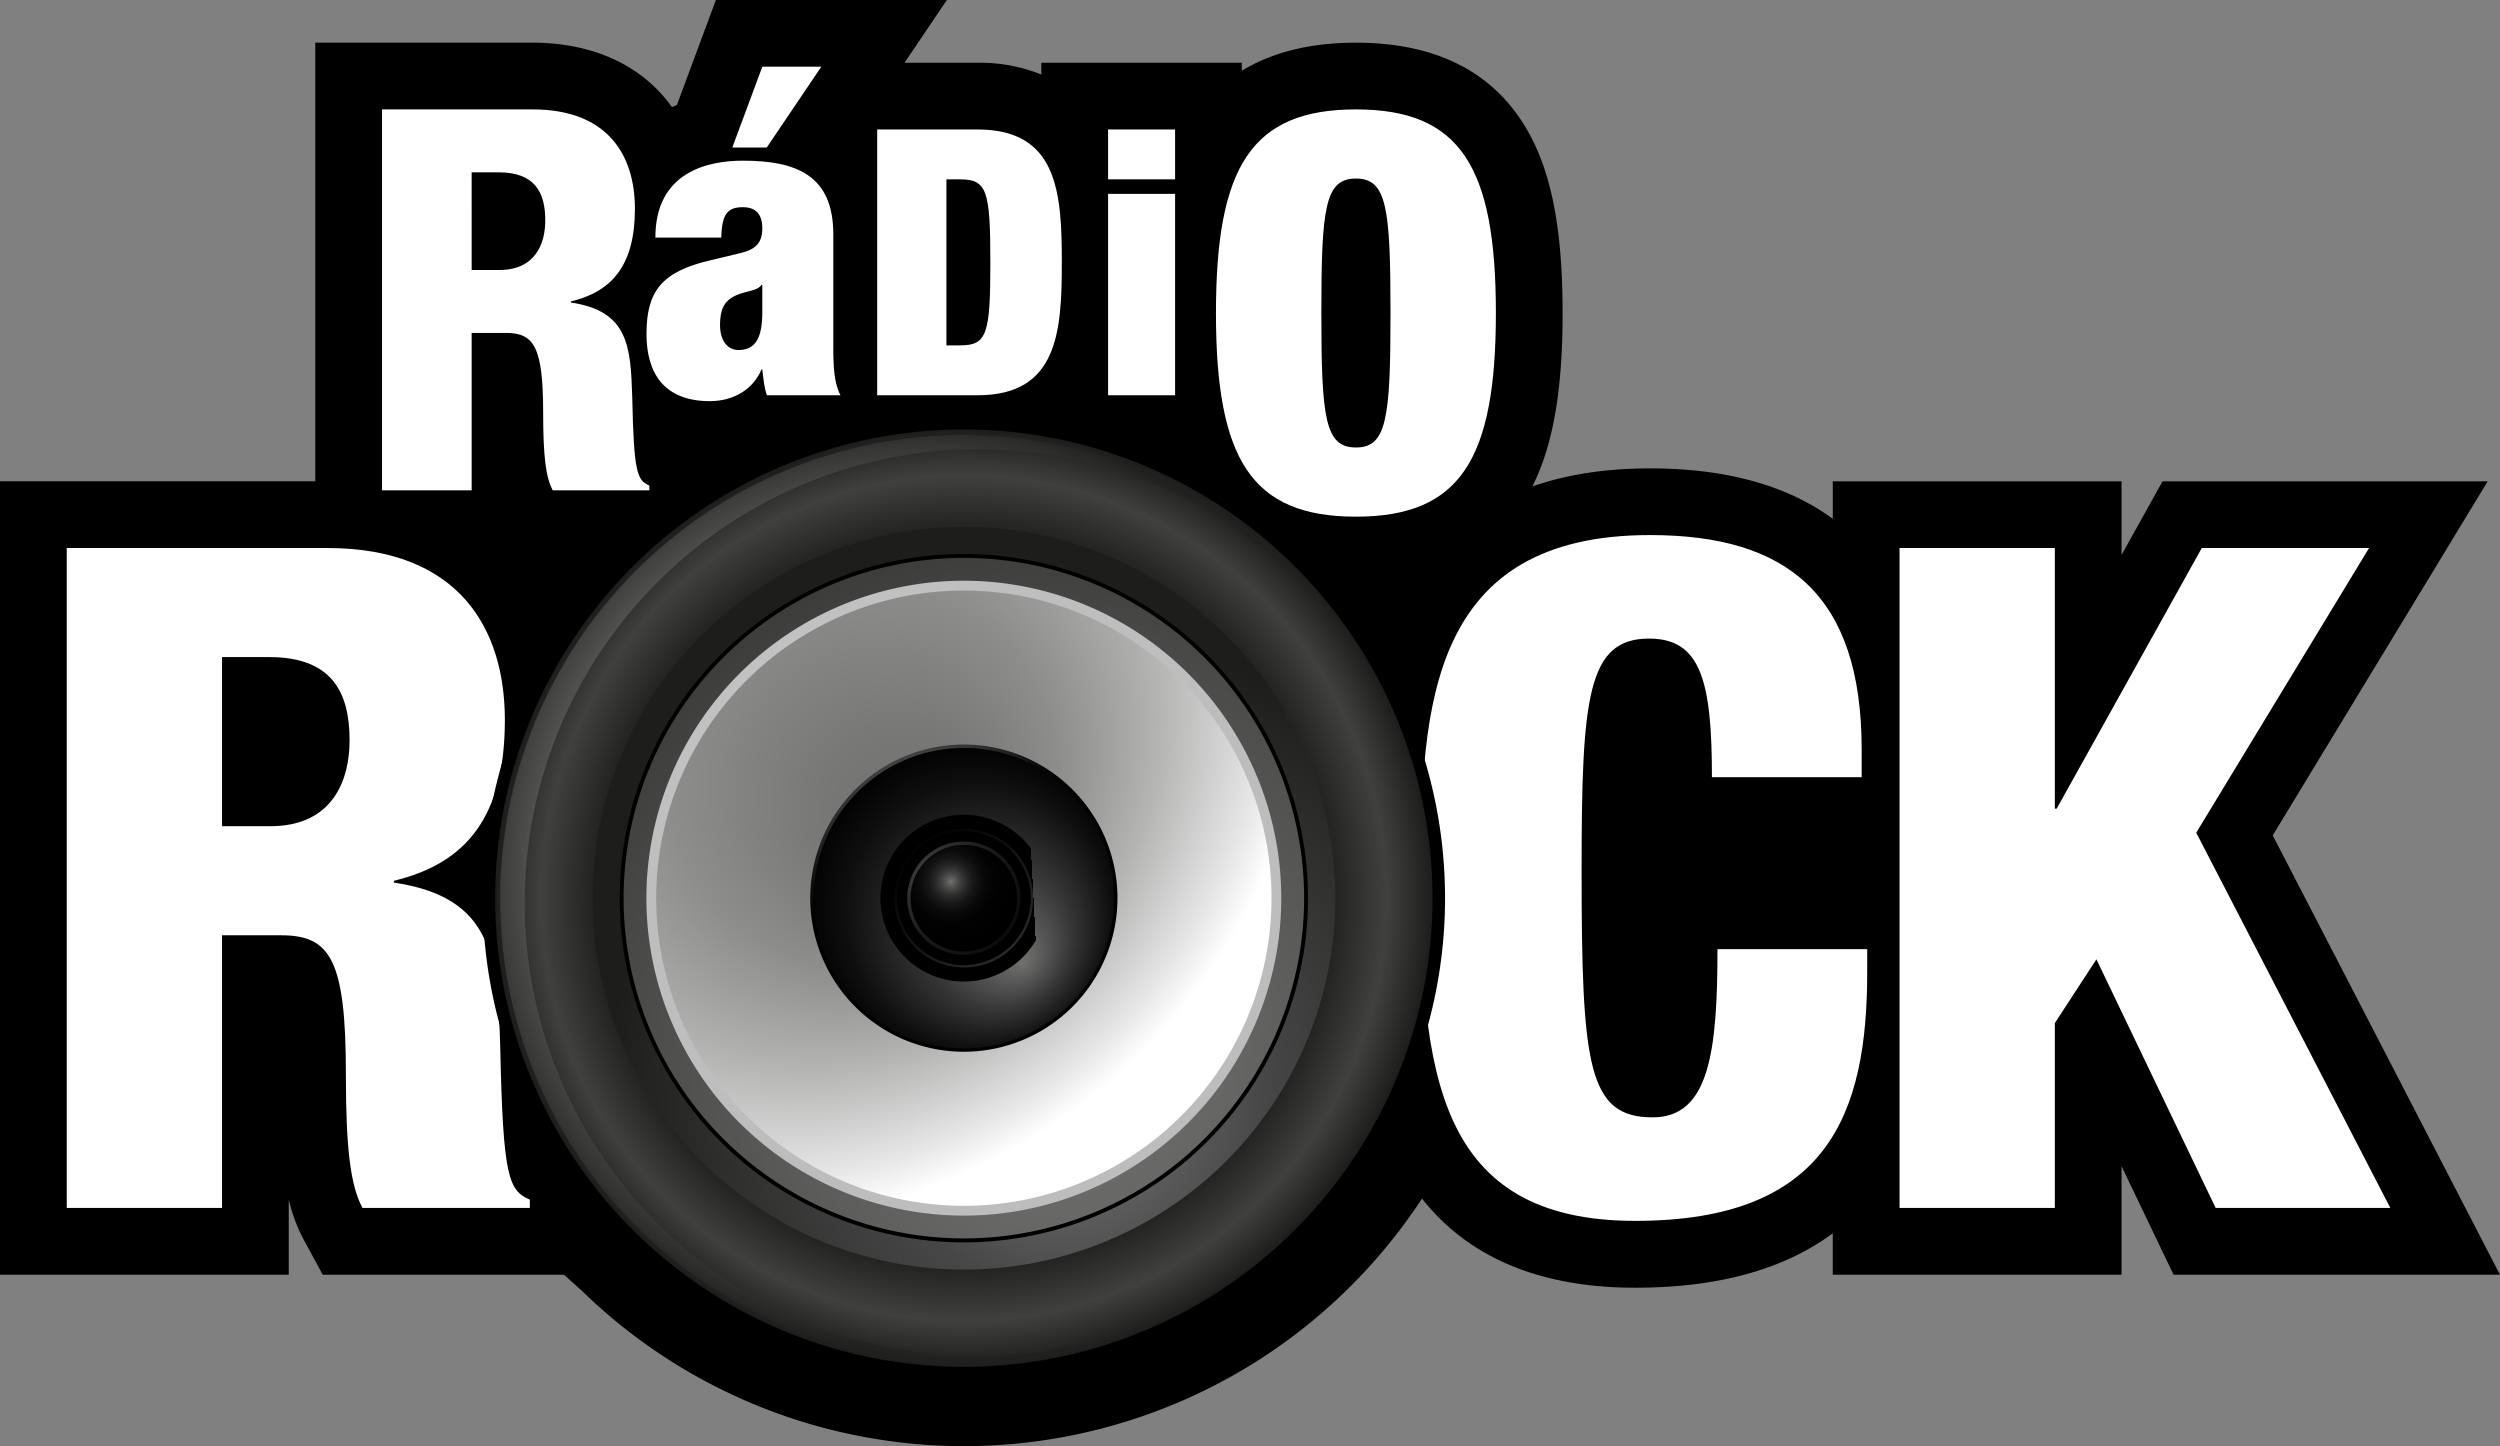 <svg aria-hidden="true" version="1.1" viewBox="0 0 775.51 448.6" xmlns="http://www.w3.org/2000/svg" xmlns:xlink="http://www.w3.org/1999/xlink">
 <rect x="0" y="0" width="775.51" height="448.6" fill="#808080" stroke="none"/>
 <defs>
  <radialGradient id="a" cx="425.5" cy="420.96" r="145.39" gradientUnits="userSpaceOnUse">
   <stop stop-color="#1d1d1b" offset=".767"/>
   <stop stop-color="#40403f" offset=".902"/>
   <stop stop-color="#1d1d1b" offset="1"/>
  </radialGradient>
  <radialGradient id="b" cx="385.11" cy="379.56" r="157.33" gradientTransform="scale(.957 1.045)" gradientUnits="userSpaceOnUse">
   <stop stop-color="#fff" offset="0"/>
   <stop stop-color="#1d1d1b" offset="1"/>
  </radialGradient>
  <radialGradient id="c" cx="470.19" cy="495.85" r="357.35" gradientUnits="userSpaceOnUse">
   <stop stop-color="#6f6f6e" offset=".006"/>
   <stop stop-color="#666665" offset=".058"/>
   <stop stop-color="#504f4f" offset=".141"/>
   <stop stop-color="#484747" offset=".166"/>
   <stop stop-color="#1d1d1b" offset=".405"/>
  </radialGradient>
  <radialGradient id="d" cx="470.91" cy="494.03" r="228.83" gradientUnits="userSpaceOnUse">
   <stop stop-color="#6f6f6e" offset=".006"/>
   <stop stop-color="#666665" offset=".212"/>
   <stop stop-color="#4f4f4e" offset=".538"/>
   <stop stop-color="#363635" offset=".822"/>
   <stop stop-color="#1d1d1b" offset="1"/>
  </radialGradient>
  <radialGradient id="e" cx="366.26" cy="353.07" r="189.45" fx="431.89" fy="420.69" gradientUnits="userSpaceOnUse">
   <stop stop-color="#d2d2d2" offset="0"/>
   <stop stop-color="#d1d1d1" offset=".006"/>
   <stop stop-color="#c5c5c5" offset=".163"/>
   <stop stop-color="#bebebe" offset=".385"/>
   <stop stop-color="#bdbdbd" offset="1"/>
  </radialGradient>
  <radialGradient id="f" cx="369.74" cy="356.81" r="183.61" fx="433.34" fy="422.34" gradientUnits="userSpaceOnUse">
   <stop stop-color="#6f6f6e" offset=".006"/>
   <stop stop-color="#777776" offset=".133"/>
   <stop stop-color="#8e8e8d" offset=".337"/>
   <stop stop-color="#b4b4b3" offset=".59"/>
   <stop stop-color="#e7e7e7" offset=".882"/>
   <stop stop-color="#fff" offset="1"/>
  </radialGradient>
  <radialGradient id="g" cx=".271" cy=".104" r=".529" fx=".454" fy=".293">
   <stop stop-color="#6f6f6e" offset=".006"/>
   <stop stop-color="#353535" offset=".456"/>
   <stop stop-color="#0e0e0e" offset=".814"/>
   <stop offset="1"/>
  </radialGradient>
  <radialGradient id="h" cx="462.7" cy="458.91" r="50.98" fx="480.33" fy="477.09" gradientUnits="userSpaceOnUse" xlink:href="#g"/>
  <radialGradient id="i" cx="466.66" cy="460.84" r="23.965" fx="466.64" gradientUnits="userSpaceOnUse" xlink:href="#g"/>
  <radialGradient id="j" cx="466.48" cy="461.44" r="38.992" gradientUnits="userSpaceOnUse">
   <stop offset=".239"/>
   <stop stop-color="#030303" offset=".39"/>
   <stop stop-color="#0f0f0f" offset=".533"/>
   <stop stop-color="#222" offset=".674"/>
   <stop stop-color="#3d3d3c" offset=".812"/>
   <stop stop-color="#5f5f5e" offset=".948"/>
   <stop stop-color="#6f6f6e" offset="1"/>
  </radialGradient>
  <radialGradient id="k" cx="466.9" cy="461.87" r="37.651" fx="466.91" gradientUnits="userSpaceOnUse" xlink:href="#g"/>
  <radialGradient id="l" cx="465.34" cy="462.81" r="51.34" gradientUnits="userSpaceOnUse">
   <stop stop-color="#5e5e5d" offset="0"/>
   <stop stop-color="#4a4a49" offset=".077"/>
   <stop stop-color="#2f2f2f" offset=".211"/>
   <stop stop-color="#1a1a1a" offset=".357"/>
   <stop stop-color="#0b0b0b" offset=".519"/>
   <stop stop-color="#020202" offset=".71"/>
   <stop offset="1"/>
  </radialGradient>
  <radialGradient id="m" cx="468.67" cy="462.96" r="19.483" gradientUnits="userSpaceOnUse">
   <stop stop-color="#6f6f6e" offset=".006"/>
   <stop stop-color="#616160" offset=".042"/>
   <stop stop-color="#434342" offset=".137"/>
   <stop stop-color="#2a2a2a" offset=".243"/>
   <stop stop-color="#171717" offset=".36"/>
   <stop stop-color="#0a0a0a" offset=".497"/>
   <stop stop-color="#020202" offset=".67"/>
   <stop offset="1"/>
  </radialGradient>
  <radialGradient id="n" cx="439.46" cy="419.01" r="50.413" fx="456.92" fy="437.04" gradientUnits="userSpaceOnUse" xlink:href="#g"/>
 </defs>
 <g transform="translate(-70.279,-93.582)">
  <path d="m775.29 352.72 66.677-109.83h-100.86l-12.711 22.827v-22.827h-89.582v11.629c-14.081-10.335-33.049-15.643-56.706-15.643q-20.448 0-36.486 5.6c6.448-12.831 9.384-29.825 9.384-53.782 0-28.174-4.044-46.738-13.111-60.2-10.581-15.706-27.744-23.669-51.013-23.669-14.067 0-25.887 2.932-35.386 8.7v-2.475h-62.193v3.648a50.929 50.929 0 0 0-19.751-3.648h-22.69l13.145-19.473h-71.657l-12.1 32.6c-0.523 0.194-1.023 0.415-1.533 0.624-8.982-12.651-24.075-19.982-43.265-19.982h-67.377v136.06h-97.8v246.14h89.579v-23.389a50.175 50.175 0 0 0 4.667 12.547l5.874 10.842h74.836l5.415 4.843a169.85 169.85 0 0 0 260.74-28.482c12.05 15.291 32.142 27.655 66.129 27.655 28.088 0 47.653-6.77 61.294-16.872v12.856h89.582v-33.67l16.148 33.671h101.24z"/>
  <path transform="translate(440.16 -1357.6)" d="m70.854 1722.1c0-52.468 3.151-104.94 71.1-104.94 42.435 0 65.661 18.349 65.661 66.517v8.6h-46.446c0-29.818-3.445-43.006-19.5-43.006-19.209 0-20.932 18.35-20.932 71.965 0 60.782 2.013 76.552 22.08 76.552 17.491 0 20.07-20.355 20.07-52.182h46.448v7.17c0 44.153-12.327 77.125-71.968 77.125-61.639 1e-3 -66.513-46.159-66.513-107.8zm246.57 103.79-36.99-77.126-12.9 19.785v57.341h-48.168v-204.71h48.171v80.853h0.571l45.014-80.853h51.893l-53.617 88.313 60.211 116.4zm-574.85 0c-3.727-6.88-5.161-18.35-5.161-41.572 0-35.555-4.874-43.007-20.07-43.007h-18.347v84.579h-48.168v-204.71h80.853c41 0 55.048 25.23 55.048 53.33 0 29.817-11.756 44.438-34.405 49.886v0.575c30.965 4.585 32.111 23.507 32.972 51.035 0.859 40.424 2.58 44.441 9.175 47.307v2.579zm-43.578-118.41h14.909c19.495 0 24.657-14.335 24.657-26.662 0-15.2-5.735-25.806-24.946-25.806h-14.62zm308.32-159.2c0-45.457 11.067-63.16 43.414-63.16s43.418 17.7 43.418 63.16-11.064 63.172-43.418 63.172-43.416-17.709-43.416-63.173zm32.691 0c0 32.86 1.191 41.713 10.723 41.713s10.73-8.853 10.73-41.713-1.193-41.711-10.73-41.711-10.725 8.852-10.725 41.71zm-238.42 55c-2.154-3.972-2.979-10.6-2.979-24 0-20.521-2.814-24.824-11.585-24.824h-10.593v48.821h-27.8v-118.16h46.67c23.665 0 31.772 14.564 31.772 30.781 0 17.213-6.782 25.655-19.859 28.8v0.329c17.873 2.652 18.537 13.57 19.031 29.459 0.5 23.333 1.491 25.647 5.3 27.305v1.49zm-25.155-68.35h8.6c11.252 0 14.234-8.271 14.234-15.39 0-8.767-3.312-14.892-14.4-14.892h-8.439zm54.232 19.851c0-13.111 4.586-19.273 19.664-22.815l9.31-2.228c5.11-1.179 6.947-3.406 6.947-7.735s-1.967-6.552-6.032-6.552c-4.587 0-6.554 1.962-6.684 9.438h-20.452c0-20.453 16.386-23.863 27.137-23.863 16.52 0 28.057 4.462 28.057 22.815v34.607c0 6.687 0.262 11.667 2.228 15.343h-22.811c-0.917-2.493-1.05-4.987-1.441-8h-0.262c-2.622 6.289-8.783 9.828-15.995 9.828-14.294 0-19.668-8.779-19.668-20.838zm27.661-11.927c-3.673 1.7-4.85 4.455-4.85 9.176s2.228 7.731 5.767 7.731c5.245 0 7.342-3.8 7.342-11.666v-8.521h-0.262c-1.443 1.965-4.459 1.703-7.998 3.28zm115.53 30.938v-62.468h20.784v62.468zm-71.629 0v-82.443h31.174c24.827 0 26.1 19.627 26.1 41.217s-1.269 41.225-26.1 41.225zm21.476-15.474h4.272c8.312 0 9.354-3.469 9.354-25.752s-1.041-25.745-9.354-25.745h-4.274zm50.153-51.5v-15.473h20.784v15.473zm-116.57-9.869 9.31-25.078h18.3l-16.93 25.078z" fill="#fff" stroke="rgba(0,0,0,0)" stroke-miterlimit="10"/>
  <g transform="translate(220.01 222.93)">
   <path transform="translate(-274.82 -270.28)" d="m573.35 419.54a149.26 149.26 0 1 1-149.26-149.26 149.28 149.28 0 0 1 149.26 149.26z"/>
   <path transform="translate(-276.24 -271.7)" d="m570.89 420.96a145.39 145.39 0 1 1-145.38-145.38 145.4 145.4 0 0 1 145.38 145.38z" fill="url(#a)"/>
   <path transform="translate(-276.78 -272.31)" d="m430.52 563.69a140.69 140.69 0 1 1 114.92-221.84 143.7 143.7 0 1 0-64.719 212.61 140.39 140.39 0 0 1-50.205 9.234z" fill="url(#b)" opacity=".31" style="isolation:isolate;mix-blend-mode:lighten"/>
   <path transform="translate(-287.29 -282.75)" d="m551.76 432.02a115.2 115.2 0 1 0-115.19 115.21 115.2 115.2 0 0 0 115.19-115.21z" fill="url(#c)"/>
   <path transform="translate(-290.38 -285.84)" d="m546.4 435.11a106.76 106.76 0 1 0-106.75 106.77 106.76 106.76 0 0 0 106.75-106.77z"/>
   <path transform="translate(-290.83 -286.29)" d="m545.64 435.55a105.55 105.55 0 1 0-105.54 105.55 105.55 105.55 0 0 0 105.54-105.55z" fill="url(#d)"/>
   <path transform="translate(-293.42 -288.88)" d="m541.14 438.15a98.469 98.469 0 1 0-98.461 98.466 98.465 98.465 0 0 0 98.461-98.466z" fill="url(#e)"/>
   <path transform="translate(-294.53 -289.99)" d="m539.22 439.26a95.431 95.431 0 1 0-95.422 95.43 95.433 95.433 0 0 0 95.422-95.43z" fill="url(#f)"/>
   <path transform="translate(-312.02 -307.49)" d="m508.93 456.75a47.649 47.649 0 1 0-47.645 47.647 47.652 47.652 0 0 0 47.645-47.647z" fill="url(#n)"/>
   <path transform="translate(-312.41 -307.87)" d="m508.27 457.14a46.6 46.6 0 1 0-46.6 46.6 46.6 46.6 0 0 0 46.6-46.6z" fill="url(#h)"/>
   <path transform="translate(-319.99 -315.46)" d="m495.13 464.72a25.88 25.88 0 1 0-25.874 25.876 25.876 25.876 0 0 0 25.874-25.876z" fill="url(#i)"/>
   <path transform="translate(-321.6 -317.06)" d="m492.36 466.33a21.495 21.495 0 1 0-21.493 21.5 21.5 21.5 0 0 0 21.493-21.5z" fill="url(#j)"/>
   <path transform="translate(-321.87 -317.33)" d="m491.89 466.6a20.756 20.756 0 1 0-20.757 20.757 20.761 20.761 0 0 0 20.757-20.757z" fill="url(#k)"/>
   <path transform="translate(-323.04 -318.5)" d="m489.87 467.77a17.57 17.57 0 1 0-17.57 17.567 17.571 17.571 0 0 0 17.57-17.567z" fill="url(#l)"/>
   <path transform="translate(-323.41 -318.88)" d="m489.21 468.14a16.539 16.539 0 1 0-16.538 16.544 16.536 16.536 0 0 0 16.538-16.544z" fill="url(#m)"/>
  </g>
 </g>
</svg>
